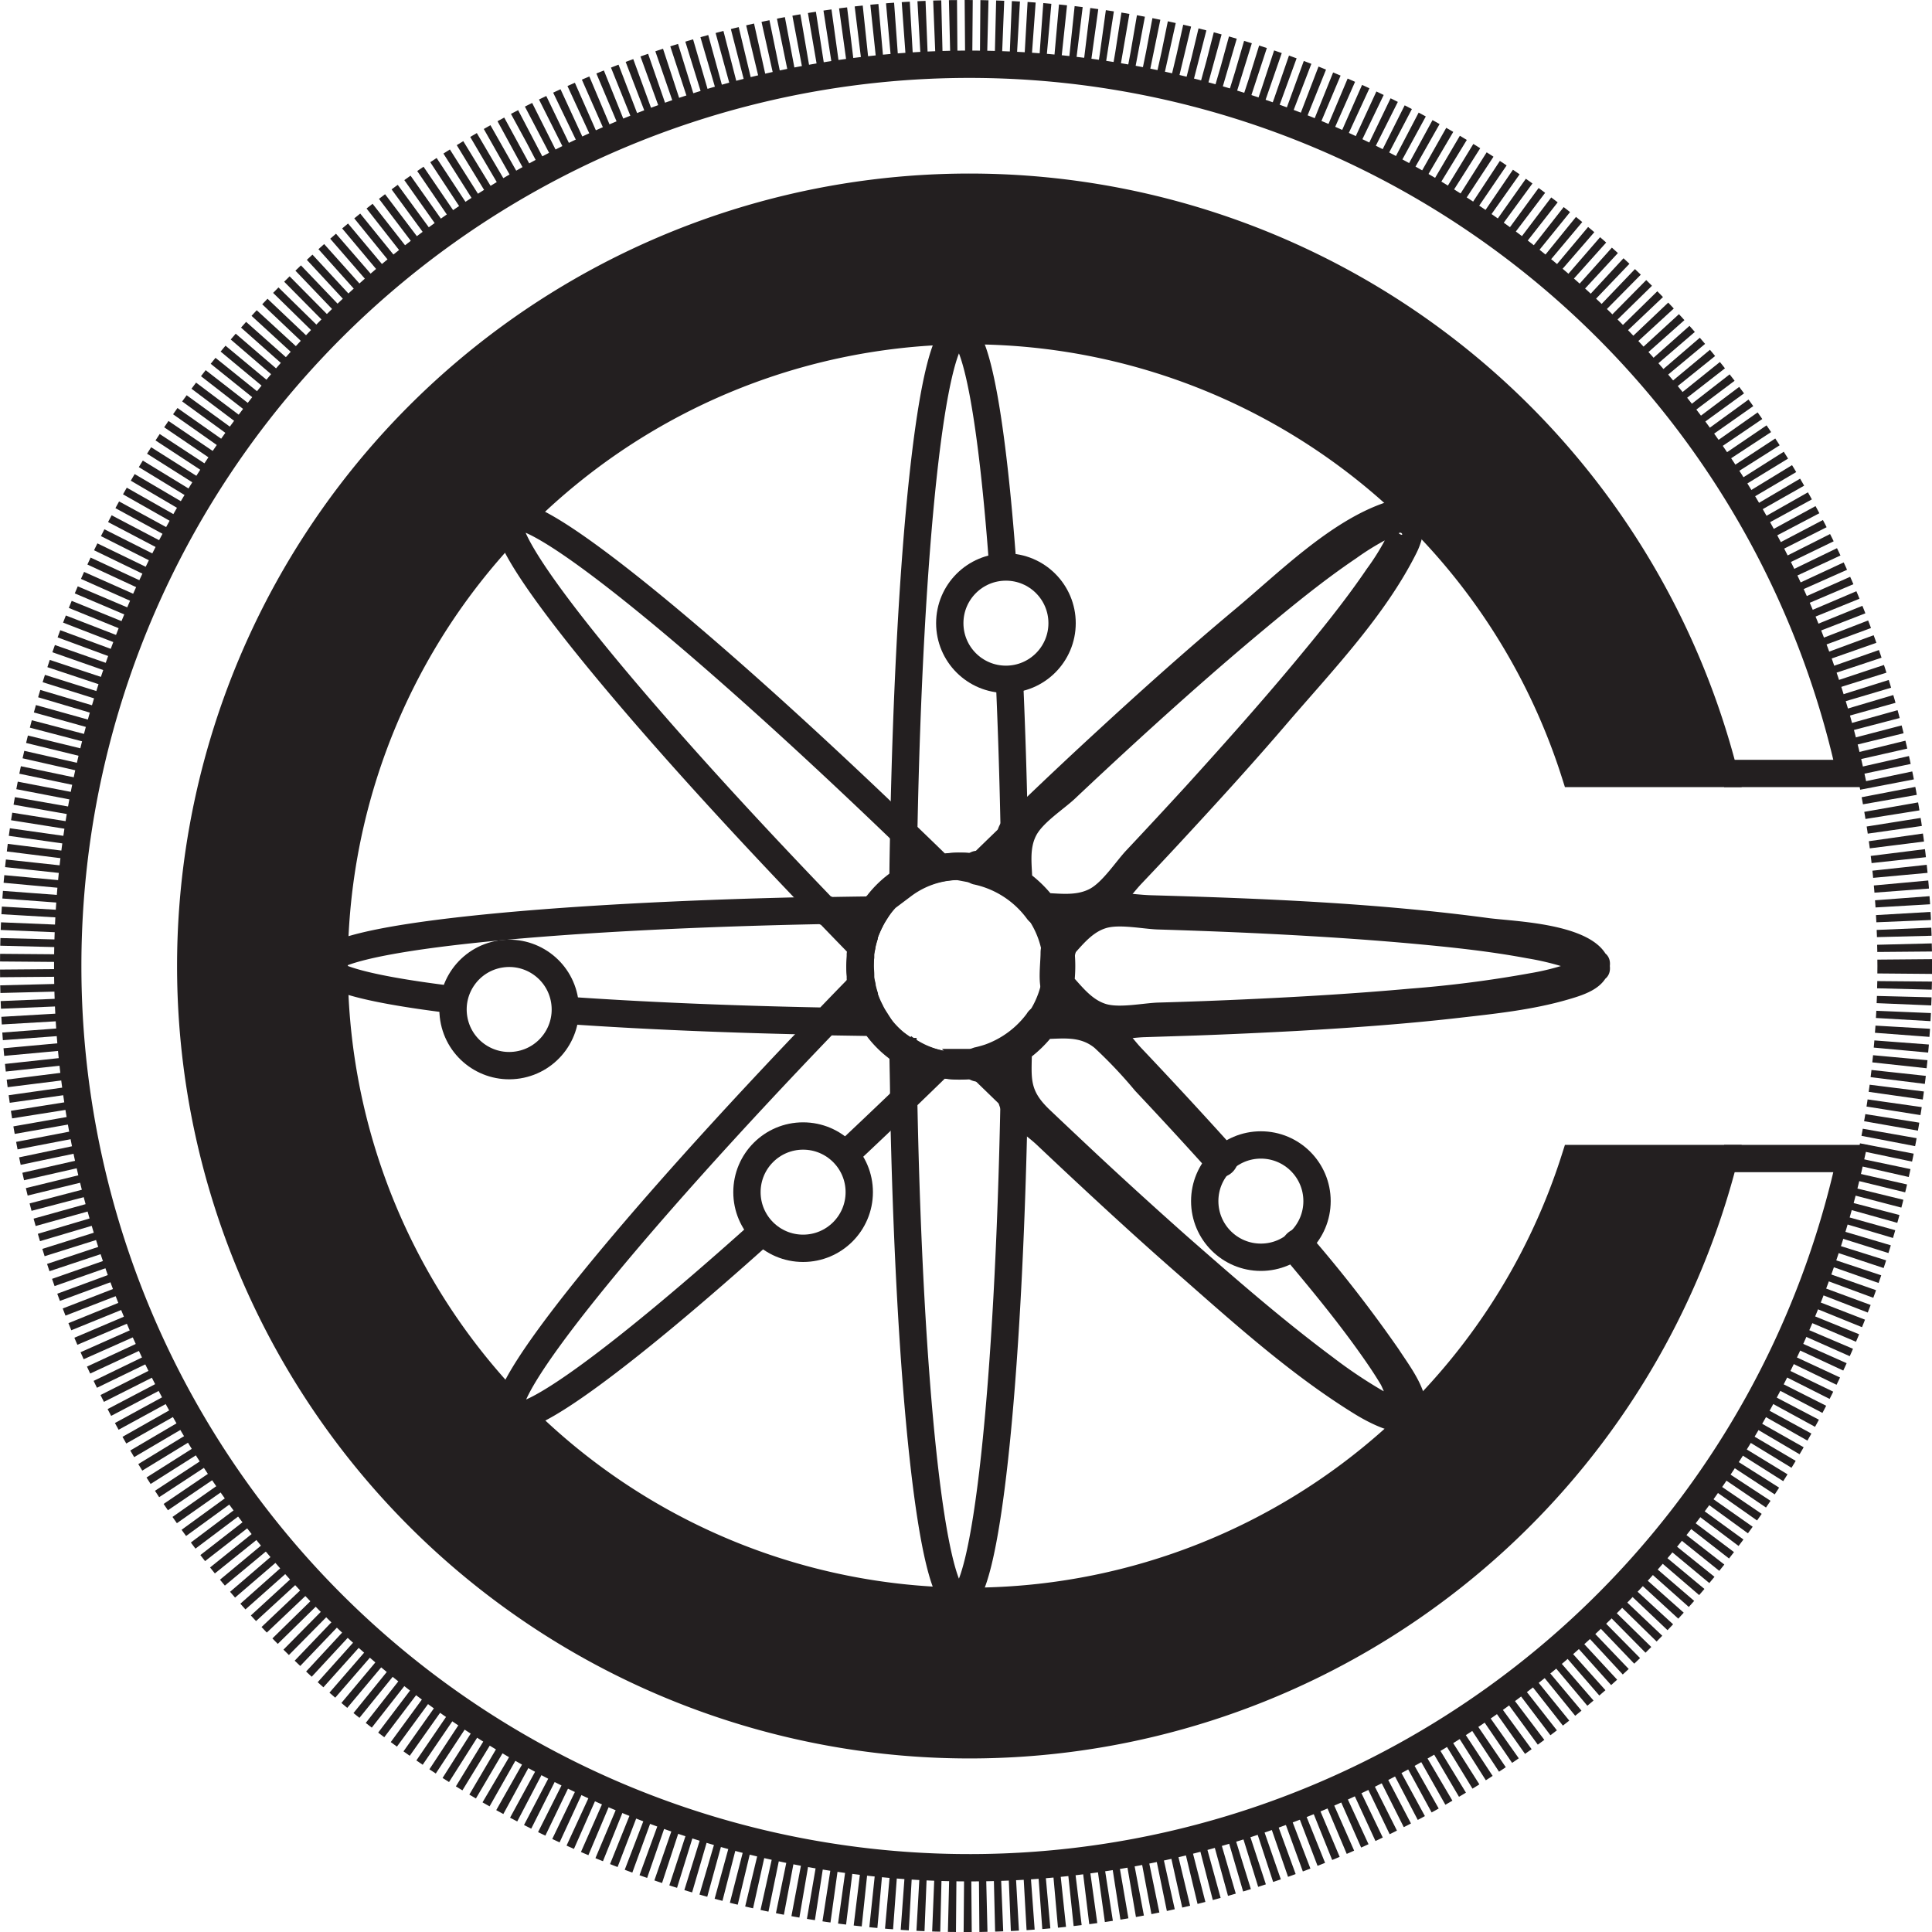 <svg id="Layer_1" data-name="Layer 1" xmlns="http://www.w3.org/2000/svg" viewBox="0 0 282.81 282.81"><defs><style>.cls-1,.cls-3,.cls-5{fill:none;}.cls-1,.cls-2,.cls-3,.cls-5{stroke:#231f20;stroke-miterlimit:10;}.cls-1{stroke-width:3px;}.cls-2,.cls-4{fill:#231f20;}.cls-2,.cls-3{stroke-width:4px;}.cls-5{stroke-width:8px;stroke-dasharray:1.12 1.12;}</style></defs><title>chrisWebsiteLogo</title><path class="cls-1" d="M155.7,138.19c.11.36.2.73.28,1.1C155.9,138.92,155.81,138.55,155.7,138.19Z" transform="translate(-1.35 -0.99)"/><path class="cls-1" d="M154.68,135.69c.13.25.25.5.37.76C154.93,136.19,154.81,135.94,154.68,135.69Z" transform="translate(-1.35 -0.99)"/><path class="cls-1" d="M155.23,136.86c.15.38.3.77.43,1.17C155.53,137.63,155.39,137.24,155.23,136.86Z" transform="translate(-1.35 -0.99)"/><path class="cls-1" d="M154,134.46c.17.26.33.53.49.81C154.3,135,154.14,134.72,154,134.46Z" transform="translate(-1.35 -0.99)"/><path class="cls-1" d="M155.66,146.75c-.13.4-.28.79-.43,1.18C155.39,147.54,155.53,147.15,155.66,146.75Z" transform="translate(-1.35 -0.99)"/><path class="cls-1" d="M155.05,148.34c-.12.25-.24.51-.37.75C154.81,148.85,154.93,148.59,155.05,148.34Z" transform="translate(-1.35 -0.99)"/><path class="cls-1" d="M156,145.49c-.08.37-.17.74-.28,1.1C155.81,146.23,155.9,145.86,156,145.49Z" transform="translate(-1.35 -0.99)"/><path class="cls-1" d="M154.46,149.52c-.16.27-.32.54-.49.8C154.14,150.06,154.3,149.79,154.46,149.52Z" transform="translate(-1.35 -0.99)"/><path class="cls-1" d="M155.66,138a.94.94,0,0,0,0,.16A.94.94,0,0,1,155.66,138Z" transform="translate(-1.35 -0.99)"/><path class="cls-1" d="M155.05,136.45l.18.41Z" transform="translate(-1.35 -0.99)"/><path class="cls-1" d="M156.05,139.66h0c0-.12-.05-.25-.08-.37C156,139.41,156,139.54,156.05,139.66Z" transform="translate(-1.35 -0.99)"/><path class="cls-1" d="M154.46,135.27c.08.14.15.28.22.42C154.61,135.55,154.54,135.41,154.46,135.27Z" transform="translate(-1.35 -0.99)"/><path class="cls-1" d="M153.8,134.19l.17.27Z" transform="translate(-1.35 -0.99)"/><path class="cls-1" d="M156,145.49c0-.12.05-.24.08-.36h0C156,145.25,156,145.37,156,145.49Z" transform="translate(-1.35 -0.99)"/><path class="cls-1" d="M154,150.32l-.17.27Z" transform="translate(-1.35 -0.99)"/><path class="cls-1" d="M155.7,146.59a1.24,1.24,0,0,0,0,.16A1.24,1.24,0,0,1,155.7,146.59Z" transform="translate(-1.35 -0.99)"/><path class="cls-1" d="M154.68,149.09c-.07.14-.14.29-.22.43C154.54,149.38,154.61,149.23,154.68,149.09Z" transform="translate(-1.35 -0.99)"/><path class="cls-1" d="M155.23,147.93l-.18.41Z" transform="translate(-1.35 -0.99)"/><path class="cls-2" d="M231.89,170.58a93,93,0,1,1,0-56.37h21.84a114,114,0,1,0,0,56.37Z" transform="translate(-1.35 -0.99)"/><path class="cls-3" d="M253.73,170.58h18.49a132,132,0,1,1,0-56.37H253.73" transform="translate(-1.35 -0.99)"/><path class="cls-4" d="M142.75,126.25l-.05,0a2.52,2.52,0,0,0,1.1,4.18,13,13,0,0,1,7.84,5,2.51,2.51,0,0,0,4.32-2.53h0l-2.16,3.76c2.85,0,6.69.87,9.21-.61,1.89-1.12,3.9-4.08,5.41-5.68,1.74-1.83,3.46-3.66,5.18-5.51,5.56-6,11.05-12,16.38-18.24C196.54,99,204.17,91,208.7,81.93c2.1-4.18,1.24-9.32-4.54-7.39C196,77.28,188.37,85,181.92,90.36c-6.82,5.71-13.46,11.65-20,17.68q-5.56,5.11-11,10.34c-1.29,1.22-3.07,2.38-3.54,4.17-.58,2.19,0,5.28.07,7.56l3.76-2.16a20.69,20.69,0,0,0-6-2.34c-3.13-.71-4.47,4.11-1.33,4.82a16.63,16.63,0,0,1,4.81,1.84,2.53,2.53,0,0,0,3.77-2.16c0-2.3-.52-4.75.58-6.84,1-1.9,4.06-3.87,5.64-5.35q4.68-4.42,9.44-8.77c5.86-5.35,11.8-10.62,17.9-15.71,4.48-3.74,9-7.45,13.86-10.73a37.07,37.07,0,0,1,4.61-2.84,6.69,6.69,0,0,0,1.43-.65c.68-.89,1.26,1-.34-.65-1.1-1.09-.41-.81-1.16.83a34.12,34.12,0,0,1-3,4.87c-3.28,4.83-7,9.38-10.73,13.86-5.09,6.1-10.36,12-15.71,17.9q-4.35,4.75-8.76,9.44c-1.49,1.58-3.46,4.64-5.36,5.64-2.13,1.12-4.7.61-7,.58a2.53,2.53,0,0,0-2.16,3.76h0l4.32-2.53a18.5,18.5,0,0,0-10.83-7.28l1.1,4.18.05-.05C148.59,127.54,145.06,124,142.75,126.25Z" transform="translate(-1.35 -0.99)"/><path class="cls-3" d="M125.21,169.92c2.75-2.58,5.57-5.26,8.43-8,0-2.32-.08-4.67-.1-7a14.64,14.64,0,0,1-4.28-4.27l-7-.11c-29,30.15-48.88,54.69-46.08,57.5,2.12,2.12,16.66-8.7,36.64-26.64" transform="translate(-1.35 -0.99)"/><path class="cls-3" d="M133.54,129.93c0-2.38.06-4.73.1-7.05C103.49,93.85,79,74,76.14,76.81s17,27.34,46.08,57.5c2.32-.05,4.66-.08,7-.11A14.52,14.52,0,0,1,133.54,129.93Z" transform="translate(-1.35 -0.99)"/><path class="cls-4" d="M181.9,169q-6.66-7.4-13.51-14.62c-1.63-1.73-3.75-5-5.89-6s-6.34-.26-8.7-.23l2.16,3.76h0a2.5,2.5,0,0,0-4.32-2.52,13.13,13.13,0,0,1-7.84,5,2.52,2.52,0,0,0-1.1,4.18c2.15,2.09,6.46-.5,8.49-1.66l-3.76-2.16c0,3-.81,6.37.61,9,.93,1.71,3.55,3.4,5,4.75,1.62,1.53,3.23,3.05,4.86,4.57,5.48,5.12,11,10.18,16.68,15.12,7.95,7,16.08,14.25,25.11,19.81,2.76,1.7,10,5.48,10.41-.61.23-3.08-2.46-6.51-4-8.89a196.67,196.67,0,0,0-13.08-16.82c-2.07-2.47-5.59,1.09-3.53,3.54,3.76,4.48,7.49,9,10.88,13.77,1.09,1.53,2.16,3.09,3.12,4.71.22.38,1.33,3.25,1.62,3.33-.09,0,1.64-.88,1.57-1.18,0-.09-.63-.11-.71-.2-.36-.45-1.68-.79-2.23-1.09a69.35,69.35,0,0,1-7.27-4.88C189,194.12,182,188,175.06,181.91q-6.56-5.82-13-11.82-3.48-3.26-6.94-6.54c-3.19-3-2.77-4.57-2.71-8.88a2.53,2.53,0,0,0-3.77-2.16,16.37,16.37,0,0,1-4.81,1.85l2.43.64-.05-.05-1.1,4.18A18.5,18.5,0,0,0,156,151.85l-4.32-2.52h0a2.52,2.52,0,0,0,2.16,3.76c2.84,0,5.44-.57,7.72,1.28a66.59,66.59,0,0,1,5.94,6.28q5.52,5.86,10.91,11.85c2.16,2.4,5.68-1.15,3.53-3.53Z" transform="translate(-1.35 -0.99)"/><path class="cls-4" d="M237,142.39c-.76-6.18-13.33-6.45-17.69-7-16.34-2.2-32.91-2.88-49.38-3.35-3.65-.1-8.18-1.3-11.08,1.19-2.13,1.84-5.12,4.26-5.18,7.17,0,1.63-.43,4.45.25,6,.95,2.21,5,6,7.34,6.59s5.44-.12,7.72-.18l7.45-.24q7.38-.27,14.75-.67c7.88-.45,15.76-1,23.61-1.9,5.36-.61,10.89-1.18,16.09-2.7,2.66-.77,5.74-1.77,6.12-4.9s-4.61-3.15-5,0c.21-1.67-.13-.67-1.87-.09a36.75,36.75,0,0,1-4.85,1.15,172.13,172.13,0,0,1-17.53,2.25c-7.76.7-15.54,1.17-23.32,1.53q-6.78.32-13.56.51c-2.13.07-5.64.82-7.65.2-2.28-.71-3.75-2.91-5.38-4.58l.65,2.43a22.15,22.15,0,0,0,0-6.8l-.65,2.43c1.63-1.66,3.1-3.86,5.38-4.57,2-.63,5.52.13,7.65.19q6.35.19,12.69.47c8.07.37,16.14.85,24.19,1.57,5.72.52,11.46,1.11,17.11,2.17a39.88,39.88,0,0,1,5.27,1.23c1.74.58,2.08,1.59,1.87-.09C232.37,145.54,237.38,145.58,237,142.39Z" transform="translate(-1.35 -0.99)"/><path class="cls-3" d="M84.26,148.88c10.93.77,23.85,1.33,38,1.6,1.62-1.69,3.26-3.39,4.94-5.1a14.62,14.62,0,0,0,2.1,5.21h.4l-.17-.27c-.17-.26-.34-.53-.49-.8s-.15-.29-.22-.43-.25-.5-.37-.75l-.18-.41c-.16-.39-.3-.78-.43-1.18a.75.75,0,0,1,0-.16c-.11-.36-.2-.73-.29-1.1,0-.13,0-.27-.07-.41-.06-.31-.11-.62-.15-.94,0-.14,0-.27,0-.4,0-.45-.06-.89-.06-1.35s0-.9.06-1.34c0-.14,0-.27,0-.4,0-.32.09-.64.15-1,0-.13,0-.27.07-.41.09-.37.18-.74.29-1.1a.94.94,0,0,1,0-.16c.13-.4.27-.79.43-1.17l.18-.41c.12-.26.24-.51.37-.76s.14-.28.22-.42.32-.55.49-.81l.17-.27h-.4a14.62,14.62,0,0,0-2.1,5.21c-1.68-1.72-3.32-3.42-4.94-5.1-41.86.8-73.24,4.11-73.24,8.08,0,1.87,6.91,3.58,18.57,5" transform="translate(-1.35 -0.99)"/><path class="cls-3" d="M148.14,83.78c-1.52-20.83-3.83-34.14-6.41-34.14-4,0-7.29,31.39-8.09,73.24q2.54,2.43,5.11,4.94a14.31,14.31,0,0,0-5.21,2.11c0,.13,0,.26,0,.39a14.54,14.54,0,0,1,8.2-2.52h.33a14,14,0,0,1,2.45.22c1.79-1.75,3.55-3.46,5.3-5.14-.15-7.85-.39-15.32-.7-22.29" transform="translate(-1.35 -0.99)"/><path class="cls-3" d="M142.06,157h-.33a14.54,14.54,0,0,1-8.2-2.52c0,.13,0,.27,0,.4a14.47,14.47,0,0,0,5.21,2.1c-1.72,1.68-3.42,3.32-5.11,4.95.8,41.85,4.12,73.24,8.09,73.24s7.28-31.39,8.08-73.24l-5.3-5.14A15.09,15.09,0,0,1,142.06,157Z" transform="translate(-1.35 -0.99)"/><path class="cls-3" d="M155.81,139.91a14.59,14.59,0,0,0-11.6-11.6l.25-.24a13.76,13.76,0,0,0-10.93,2.5v-.25a14.69,14.69,0,0,0-3.87,3.87l-.17.27c-.17.26-.34.53-.49.81s-.15.28-.22.42-.25.5-.37.76l-.18.41c-.16.38-.3.77-.43,1.17a.94.94,0,0,0,0,.16c-.11.36-.21.73-.29,1.1,0,.14,0,.28-.07.41-.06.31-.11.63-.15,1,0,.13,0,.26,0,.4,0,.44-.06.89-.06,1.34s0,.9.06,1.35c0,.13,0,.26,0,.4,0,.32.09.63.15.94,0,.14,0,.28.07.41.08.37.18.74.29,1.1a.75.75,0,0,0,0,.16c.13.4.27.79.43,1.18l.18.41c.12.25.24.51.37.75s.14.29.22.43.32.54.49.8l.17.27a14.54,14.54,0,0,0,3.87,3.87v-.25a13.73,13.73,0,0,0,10.93,2.51l-.25-.24a14.6,14.6,0,0,0,11.6-11.6l.24.25v0c.06-.31.11-.62.15-.94,0-.14,0-.27,0-.4,0-.45.07-.89.07-1.35s0-.9-.07-1.34c0-.14,0-.27,0-.4,0-.32-.09-.64-.15-1v0Z" transform="translate(-1.35 -0.99)"/><circle class="cls-3" cx="147.25" cy="91.22" r="8.22"/><circle class="cls-3" cx="184.57" cy="175.82" r="8.22"/><circle class="cls-3" cx="117.56" cy="174.51" r="8.22"/><circle class="cls-3" cx="75.88" cy="148.76" r="8.22" transform="translate(-24.2 13.09) rotate(-9.22)"/><circle class="cls-5" cx="141.41" cy="141.41" r="137.41"/></svg>
